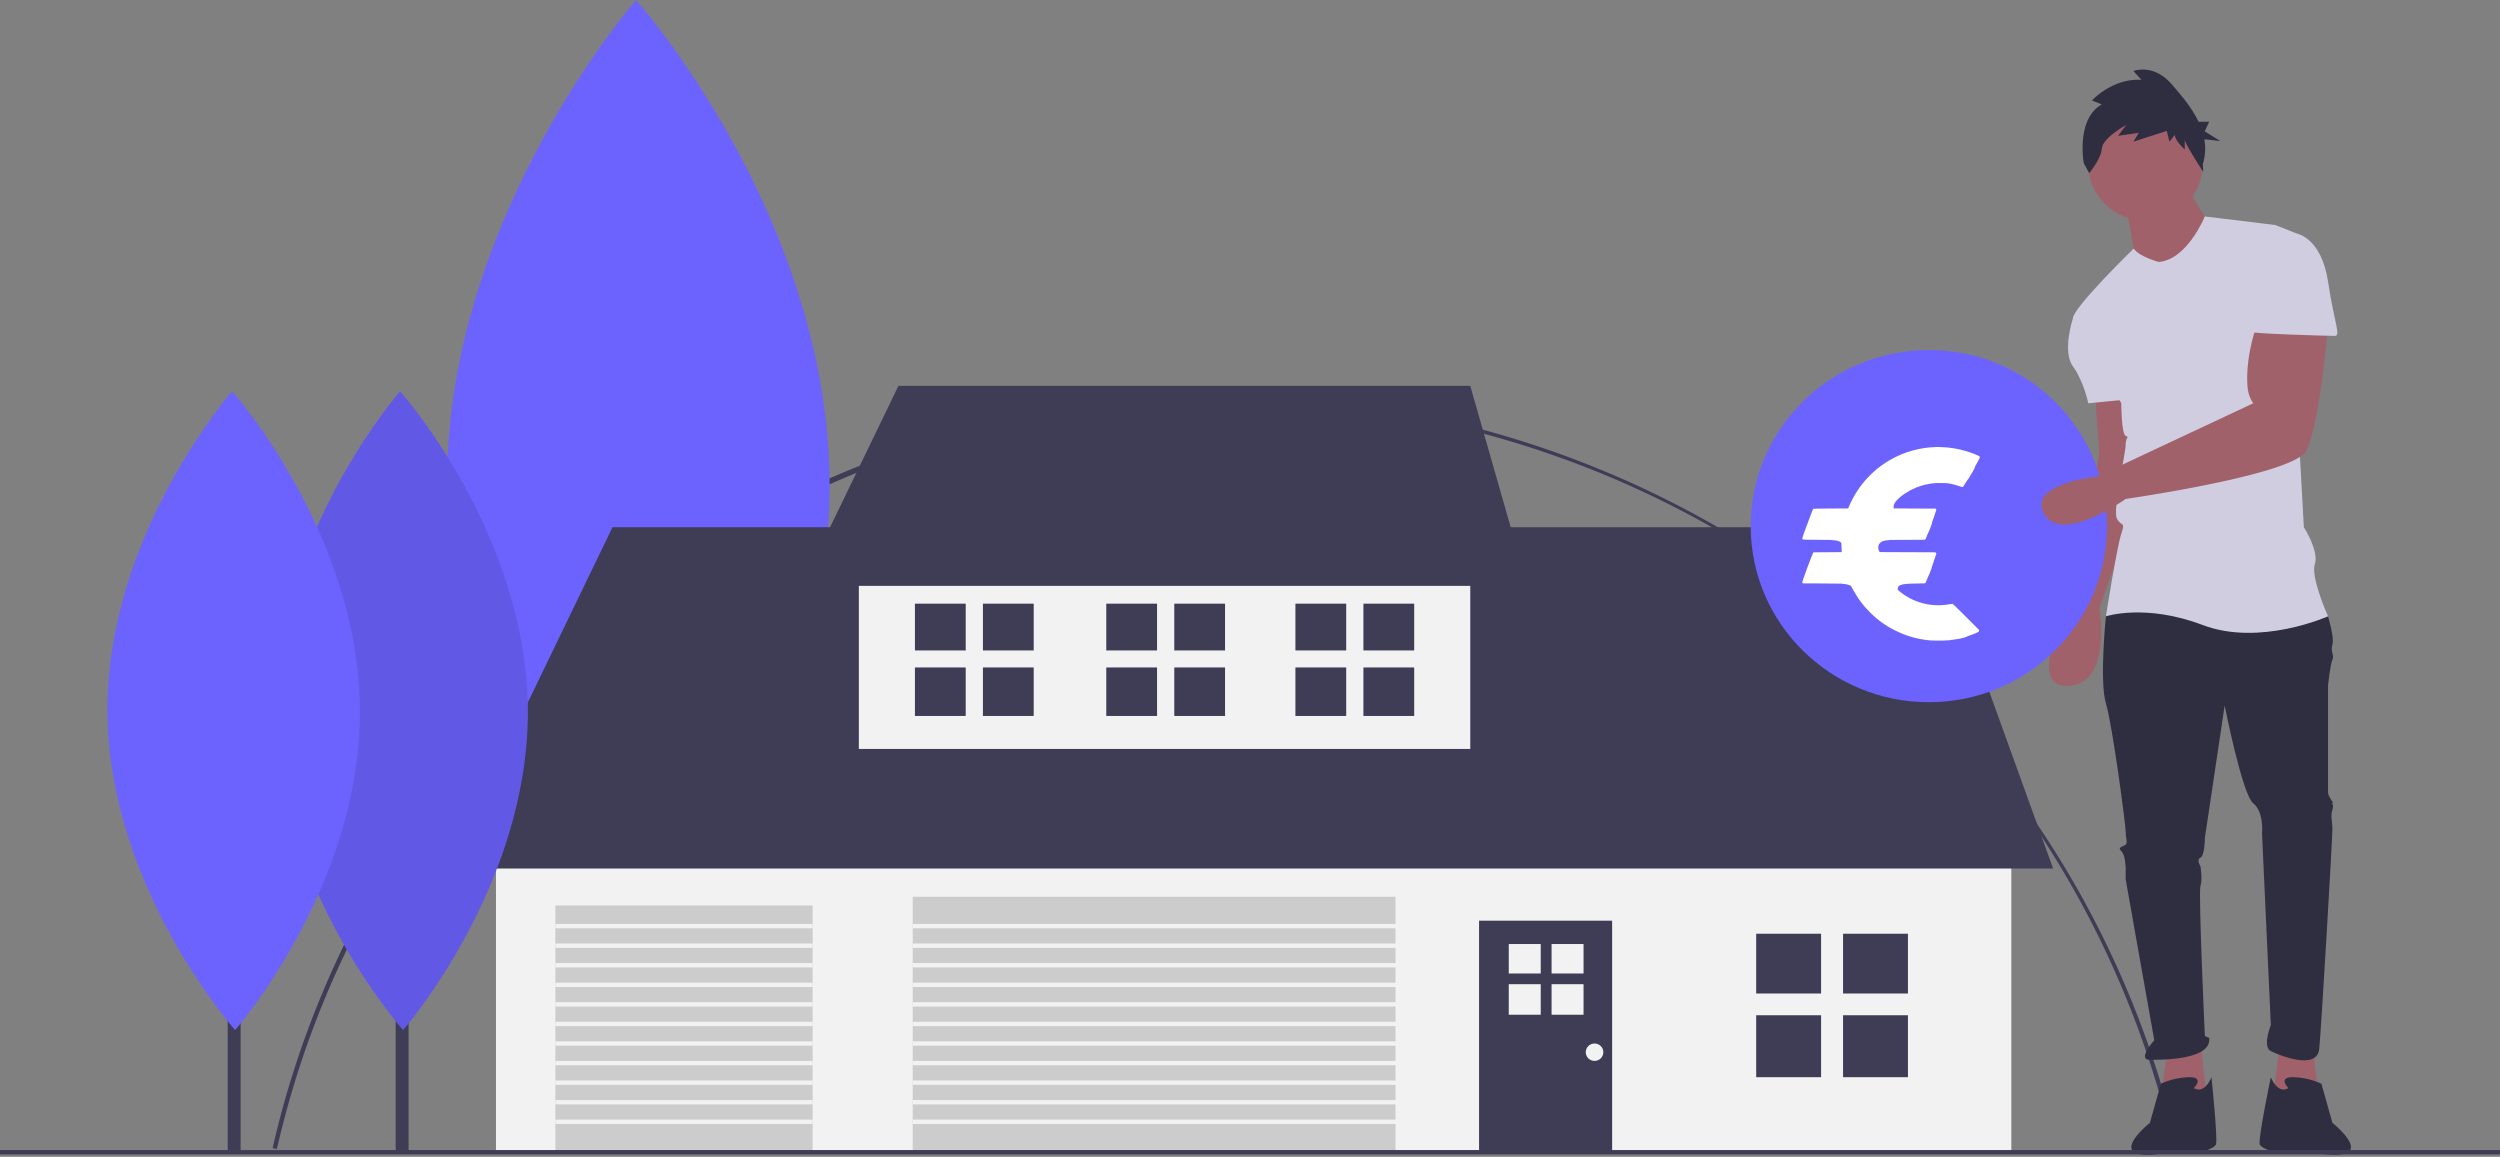 <svg
    xmlns:dc="http://purl.org/dc/elements/1.1/"
    xmlns:cc="http://creativecommons.org/ns#"
    xmlns:rdf="http://www.w3.org/1999/02/22-rdf-syntax-ns#"
    xmlns:svg="http://www.w3.org/2000/svg"
    xmlns="http://www.w3.org/2000/svg"
    xmlns:sodipodi="http://sodipodi.sourceforge.net/DTD/sodipodi-0.dtd"
    xmlns:inkscape="http://www.inkscape.org/namespaces/inkscape"
    viewBox="0 0 295.54 136.758"
    version="1.1"
    inkscape:version="1.0.2 (e86c870879, 2021-01-15)"
    sodipodi:docname="house.2svg.svg"
  >
    <rect x="0" y="0" width="295.54" height="136.758" fill="#808080" stroke="none"/>
    <defs id="defs2" />
    <sodipodi:namedview
      id="base"
      pagecolor="#ffffff"
      bordercolor="#666666"
      borderopacity="1.0"
      inkscape:pageopacity="0.0"
      inkscape:pageshadow="2"
      inkscape:zoom="0.35"
      inkscape:cx="400"
      inkscape:cy="560"
      inkscape:document-units="mm"
      inkscape:current-layer="layer1"
      inkscape:document-rotation="0"
      showgrid="false"
      inkscape:window-width="1920"
      inkscape:window-height="1001"
      inkscape:window-x="-9"
      inkscape:window-y="-9"
      inkscape:window-maximized="1"
    />
    <g id="layer1" inkscape:label="Capa 1" inkscape:groupmode="layer">
      <g id="g363">
        <g
          id="g241"
          transform="matrix(0.26,0,0,0.257,0,5.1493478e-6)"
        >
          <path
            id="path12"
            d="m 157.398,712.972 -1.951,-0.439 C 177.203,615.781 231.877,527.923 309.398,465.141 A 444.114,444.114 0 0 1 1021.553,711.352 l -1.949,0.443 C 973.55,509.586 796.329,368.361 588.634,368.361 c -204.974,0 -386.334,144.93 -431.236,344.611 z"
            transform="translate(-31.5,-184.416)"
            fill="#3f3d56"
          />
          <polygon
            id="polygon14"
            points="1054.5,504.5 1033.5,506.5 1036.5,479.5 1051.5,482.5 "
            fill="#a0616a"
          />
          <path
            id="path16"
            d="m 984,364.916 c 0,0 2,27 2,28 0,1 -14,70 -14,70 0,0 -20,38 0,37 20,-1 14,-36 14,-36 l 21,-58 -9,-41 z"
            transform="translate(-31.5,-184.416)"
            fill="#a0616a"
          />
          <polygon
            id="polygon18"
            points="982.5,504.5 1003.5,506.5 1000.5,479.5 985.5,482.5 "
            fill="#a0616a"
          />
          <path
            id="path20"
            d="m 994,460.916 -5,7 c 0,0 -3,30 0,40 3,10 9,56 9,59 0,3 1,5 0,6 -1,1 -4,1 -2,3 2,2 2,8 2,8 v 5 l 13,74 c 0,0 -8,9 -2,9 6,0 28,0 27,-10 l -2,-1 c 0,0 -3,-66 -2,-69 1,-3 0,-9 0,-9 0,0 -2,-3 0,-4 2,-1 2,-9 2,-9 l 9,-61 c 0,0 8,41 13,45 5,4 4,14 4,14 l 4,88 c 0,0 -4,10 0,12 4,2 21,9 22,-1 1,-10 6,-97 6,-101 0,-4 -1,-6 0,-9 1,-3 -1,-3 0,-3 1,0 -2,-3 -2,-5 v -49 c 0,0 1,-10 2,-12 1,-2 -1,-4 0,-7 1,-3 -2,-13 -2,-13 l -45,-12 z"
            transform="translate(-31.5,-184.416)"
            fill="#2f2e41"
          />
          <path
            id="path22"
            d="m 1029,684.916 c 0,0 5,-5 -2,-5 a 32.549,32.549 0 0 0 -13,3 l -5,18 c 0,0 -20.5,16.5 2.5,14.5 23,-2 19.5,-0.5 19.5,-0.5 0,0 7,-2 8,-4 1,-2 -2,-31 -2,-31 0,0 -3,8 -8,5 z"
            transform="translate(-31.5,-184.416)"
            fill="#2f2e41"
          />
          <path
            id="path24"
            d="m 1072,684.916 c 0,0 -5,-5 2,-5 a 32.549,32.549 0 0 1 13,3 l 5,18 c 0,0 20.5,16.5 -2.5,14.5 -23,-2 -22.5,-0.5 -22.5,-0.5 0,0 -7,-2 -8,-4 -1,-2 5,-31 5,-31 0,0 3,8 8,5 z"
            transform="translate(-31.5,-184.416)"
            fill="#2f2e41"
          />
          <rect
            id="rect26"
            x="286.141"
            y="177.432"
            width="8.903"
            height="351.653"
            fill="#3f3d56"
          />
          <path
            id="path28"
            d="m 408.705,406.662 c 0.567,122.964 -85.945,223.048 -85.945,223.048 0,0 -87.431,-99.282 -87.998,-222.246 -0.567,-122.964 85.945,-223.048 85.945,-223.048 0,0 87.431,99.282 87.998,222.246 z"
            transform="translate(-31.5,-184.416)"
            fill="#6c63ff"
            class="fill-logoInv3"
          />
          <rect
            id="rect30"
            x="225.5"
            y="383.5"
            width="689"
            height="146"
            fill="#f2f2f2"
          />
          <polygon
            points="278.5,242.5 877.5,242.5 933.5,399.5 203.5,399.5 "
            fill="#3f3d56"
          />
          <rect x="390.5" y="252.5" width="278" height="92" fill="#f2f2f2" />
          <polygon
            points="364.5,269.5 694.5,269.5 668.5,177.5 408.5,177.5 "
            fill="#3f3d56"
          />
          <rect x="415" y="412.5" width="219.5" height="117" fill="#cccccc" />
          <rect x="252.5" y="416.5" width="117" height="113" fill="#cccccc" />
          <rect x="672.5" y="423.5" width="60.5" height="106" fill="#3f3d56" />
          <rect y="529" width="1137" height="2" fill="#3f3d56" x="0" />
          <rect
            x="179.905"
            y="297.059"
            width="5.875"
            height="232.054"
            fill="#3f3d56"
          />
          <path
            d="m 271.497,511.047 c 0.374,81.143 -56.715,147.187 -56.715,147.187 0,0 -57.695,-65.515 -58.069,-146.658 -0.374,-81.143 56.715,-147.188 56.715,-147.188 0,0 57.695,65.515 58.069,146.658 z"
            transform="translate(-31.5,-184.416)"
            fill="#6c63ff"
            class="fill-logoInv3"
          />
          <path
            d="m 271.497,511.047 c 0.374,81.143 -56.715,147.187 -56.715,147.187 0,0 -57.695,-65.515 -58.069,-146.658 -0.374,-81.143 56.715,-147.188 56.715,-147.188 0,0 57.695,65.515 58.069,146.658 z"
            transform="translate(-31.5,-184.416)"
            opacity="0.1"
          />
          <rect
            x="103.533"
            y="297.059"
            width="5.875"
            height="232.054"
            fill="#3f3d56"
          />
          <path
            d="m 195.125,511.047 c 0.374,81.143 -56.715,147.187 -56.715,147.187 0,0 -57.695,-65.515 -58.069,-146.658 -0.374,-81.143 56.715,-147.188 56.715,-147.188 0,0 57.695,65.515 58.069,146.658 z"
            transform="translate(-31.5,-184.416)"
            fill="#6c63ff"
            class="fill-logoInv3"
          />
          <rect x="798.5" y="429.5" width="29.5" height="27.5" fill="#3f3d56" />
          <rect x="838" y="429.5" width="29.5" height="27.5" fill="#3f3d56" />
          <rect x="798.5" y="467" width="29.5" height="28.5" fill="#3f3d56" />
          <rect x="838" y="467" width="29.5" height="28.5" fill="#3f3d56" />
          <rect
            x="416"
            y="277.674"
            width="23.087"
            height="21.522"
            fill="#3f3d56"
          />
          <rect
            x="446.913"
            y="277.674"
            width="23.087"
            height="21.522"
            fill="#3f3d56"
          />
          <rect
            x="416"
            y="307.022"
            width="23.087"
            height="22.304"
            fill="#3f3d56"
          />
          <rect
            x="446.913"
            y="307.022"
            width="23.087"
            height="22.304"
            fill="#3f3d56"
          />
          <rect
            x="589"
            y="277.674"
            width="23.087"
            height="21.522"
            fill="#3f3d56"
          />
          <rect
            x="619.913"
            y="277.674"
            width="23.087"
            height="21.522"
            fill="#3f3d56"
          />
          <rect
            x="589"
            y="307.022"
            width="23.087"
            height="22.304"
            fill="#3f3d56"
          />
          <rect
            x="619.913"
            y="307.022"
            width="23.087"
            height="22.304"
            fill="#3f3d56"
          />
          <rect
            x="503"
            y="277.674"
            width="23.087"
            height="21.522"
            fill="#3f3d56"
          />
          <rect
            x="533.913"
            y="277.674"
            width="23.087"
            height="21.522"
            fill="#3f3d56"
          />
          <rect
            x="503"
            y="307.022"
            width="23.087"
            height="22.304"
            fill="#3f3d56"
          />
          <rect
            x="533.913"
            y="307.022"
            width="23.087"
            height="22.304"
            fill="#3f3d56"
          />
          <rect
            x="686"
            y="434.239"
            width="14.536"
            height="13.551"
            fill="#f2f2f2"
          />
          <rect
            x="705.464"
            y="434.239"
            width="14.536"
            height="13.551"
            fill="#f2f2f2"
          />
          <rect
            x="686"
            y="452.717"
            width="14.536"
            height="14.043"
            fill="#f2f2f2"
          />
          <rect
            x="705.464"
            y="452.717"
            width="14.536"
            height="14.043"
            fill="#f2f2f2"
          />
          <circle cx="725" cy="484" r="4" fill="#f2f2f2" />
          <rect x="415" y="425" width="220" height="2" fill="#f2f2f2" />
          <rect x="415" y="434" width="220" height="2" fill="#f2f2f2" />
          <rect x="415" y="443" width="220" height="2" fill="#f2f2f2" />
          <rect x="415" y="452" width="220" height="2" fill="#f2f2f2" />
          <rect x="415" y="461" width="220" height="2" fill="#f2f2f2" />
          <rect x="415" y="470" width="220" height="2" fill="#f2f2f2" />
          <rect x="415" y="479" width="220" height="2" fill="#f2f2f2" />
          <rect x="415" y="488" width="220" height="2" fill="#f2f2f2" />
          <rect x="415" y="497" width="220" height="2" fill="#f2f2f2" />
          <rect x="415" y="506" width="220" height="2" fill="#f2f2f2" />
          <rect x="415" y="515" width="220" height="2" fill="#f2f2f2" />
          <rect x="252.5" y="425" width="117" height="2" fill="#f2f2f2" />
          <rect x="252.5" y="434" width="117" height="2" fill="#f2f2f2" />
          <rect x="252.5" y="443" width="117" height="2" fill="#f2f2f2" />
          <rect x="252.5" y="452" width="117" height="2" fill="#f2f2f2" />
          <rect x="252.5" y="461" width="117" height="2" fill="#f2f2f2" />
          <rect x="252.5" y="470" width="117" height="2" fill="#f2f2f2" />
          <rect x="252.5" y="479" width="117" height="2" fill="#f2f2f2" />
          <rect x="252.5" y="488" width="117" height="2" fill="#f2f2f2" />
          <rect x="252.5" y="497" width="117" height="2" fill="#f2f2f2" />
          <rect x="252.5" y="506" width="117" height="2" fill="#f2f2f2" />
          <rect x="252.5" y="515" width="117" height="2" fill="#f2f2f2" />
          <circle
            cx="877"
            cy="242"
            r="81"
            fill="#6c63ff"
            class="fill-logoInv3"
          />
          <circle cx="975.5" cy="75.5" r="26" fill="#a0616a" />
          <path
            d="m 998,278.916 c 0,0 4,20 4,23 0,3 17,12 17,12 l 19,-24 c 0,0 -12,-17 -12,-21 z"
            transform="translate(-31.5,-184.416)"
            fill="#a0616a"
          />
          <path
            d="m 1013,304.916 c 0,0 -8.716,-2.32 -11.358,-6.16 0,0 -27.642,27.16 -27.642,32.16 l 22,39 c 0,0 0,14 2,15 2,1 0,0 0,4 0,4 -6,30 -4,34 2,4 4,1 2,7 -2,6 -7,38 -7,38 0,0 18,-6 44,4 26,10 57,-4 57,-4 0,0 -8,-18 -6,-24 2,-6 -5,-17 -5,-17 l -5,-92 c 0,0 7,-41 2,-43 l -10,-4 -32.024,-3.936 c 0,0 -7.976,19.936 -20.976,20.936 z"
            transform="translate(-31.5,-184.416)"
            fill="#d0cde1"
          />
          <path
            d="m 984,323.916 -10,7 c 0,0 -5,15 0,22 5,7 7,17 7,17 l 20,-2 z"
            transform="translate(-31.5,-184.416)"
            fill="#d0cde1"
          />
          <path
            d="m 1058,332.916 c 0,0 -5.791,14.891 -4.581,29.624 a 15.614,15.614 0 0 0 2.581,7.376 v 0 L 985.056,403.597 c 0,0 -32.056,3.319 -24.056,17.319 8,14 37,-7 37,-7 0,0 76,-11 82,-22 6,-11 10,-57 10,-57 z"
            transform="translate(-31.5,-184.416)"
            fill="#a0616a"
          />
          <path
            d="m 987.149,232.438 -4.51,-1.806 c 0,0 9.43,-10.382 22.55,-9.479 l -3.69,-4.063 c 0,0 9.02,-3.611 17.22,5.868 4.311,4.983 9.298,10.84 12.407,17.438 h 4.83 l -2.016,4.439 7.056,4.439 -7.242,-0.797 a 24.561,24.561 0 0 1 -0.685,11.496 l 0.194,3.508 c 0,0 -8.394,-12.987 -8.394,-14.793 v 4.514 c 0,0 -4.51,-4.062 -4.51,-6.771 l -2.46,3.16 -1.23,-4.965 -15.17,4.965 2.46,-4.062 -9.43,1.354 3.69,-4.965 c 0,0 -10.66,5.868 -11.07,10.833 -0.41,4.965 -5.74,11.285 -5.74,11.285 l -2.46,-4.514 c 0,0 -3.69,-20.312 8.2,-27.083 z"
            transform="translate(-31.5,-184.416)"
            fill="#2f2e41"
          />
          <path
            d="m 1061,291.916 h 15 c 0,0 11,2 14,22 3,20 6,25 3,25 -3,0 -39,-1 -39,-2 0,-1 7,-45 7,-45 z"
            transform="translate(-31.5,-184.416)"
            fill="#d0cde1"
          />
        </g>
        <g
          transform="matrix(0.002,0,0,-0.002,211.856,77.296)"
          fill="#000000"
          stroke="none"
          style="fill: #ffffff"
        >
          <path
            d="M 8470,12223 C 6586,12162 4862,11190 3837,9609 3660,9336 3467,8968 3337,8655 l -25,-60 -1019,-5 c -782,-4 -1023,-8 -1040,-17 -24,-14 -14,11 -275,-688 C 657,7023 599,6861 598,6828 c -1,-22 6,-38 24,-53 24,-21 38,-22 268,-28 134,-4 563,-8 954,-9 391,-1 648,-5 571,-8 -138,-6 -139,-6 -40,-8 98,-3 243,-21 317,-40 53,-14 159,-66 185,-91 13,-12 24,-18 24,-14 5,27 17,-123 19,-232 1,-71 5,-175 9,-231 l 6,-101 -834,-6 -834,-6 -23,-23 c -33,-35 -644,-1676 -644,-1732 0,-19 9,-44 19,-57 l 19,-24 1128,-3 c 636,-1 1132,-6 1138,-11 6,-5 52,-12 101,-16 200,-14 329,-44 422,-96 41,-23 44,-23 37,-1 -3,9 36,-59 86,-153 322,-595 645,-1032 1082,-1461 456,-448 909,-770 1483,-1054 582,-289 1158,-463 1810,-550 314,-41 863,-53 1196,-25 101,9 189,13 196,10 8,-2 12,-1 9,4 -6,10 116,25 198,25 33,0 51,3 40,6 -27,10 58,22 104,15 29,-4 33,-3 17,5 -15,7 -8,8 30,5 37,-3 43,-2 25,4 -15,5 -18,9 -9,10 9,1 32,3 50,6 29,4 30,3 9,-4 -60,-21 20,-9 179,28 175,41 376,99 368,107 -2,3 -16,0 -31,-6 -15,-5 -33,-10 -39,-9 -7,0 65,26 158,58 275,94 571,218 608,255 11,11 17,33 17,59 v 42 l -767,767 c -518,517 -777,769 -795,773 -16,4 -77,-2 -140,-14 -196,-36 -307,-50 -520,-62 -300,-17 -598,5 -908,67 -559,113 -1098,366 -1535,720 -107,87 -200,172 -165,150 l 25,-15 1,62 c 1,94 42,148 149,198 143,67 362,89 1001,98 426,6 463,7 482,24 11,10 59,121 108,247 48,126 91,227 95,225 4,-3 9,1 12,8 134,333 188,487 180,518 -4,15 -3,20 5,15 7,-4 10,-2 7,6 -3,8 48,164 114,347 66,183 123,345 126,361 5,22 0,35 -22,58 l -28,30 -330,6 c -181,3 -935,7 -1675,7 -740,1 -1329,4 -1310,8 26,5 31,8 18,13 -27,11 -67,100 -80,178 -15,85 -1,186 36,258 45,89 144,168 258,206 81,27 208,44 348,48 89,2 86,3 -45,8 -77,3 370,7 993,8 1011,2 1138,4 1167,18 37,17 53,50 155,321 29,78 57,140 62,137 4,-3 5,2 2,10 -3,8 -1,23 6,33 9,15 10,14 4,-7 -25,-96 90,188 155,378 43,128 48,147 30,122 -15,-20 -22,-41 126,370 70,195 127,370 128,388 1,21 -7,40 -21,55 l -23,22 -1237,5 c -680,3 -1237,7 -1237,8 0,1 -1,37 -3,80 -4,90 11,145 68,242 46,79 81,121 180,221 87,88 182,168 277,236 38,26 70,50 73,53 3,3 43,30 90,61 205,134 361,218 605,324 117,51 422,153 540,180 133,31 300,63 360,70 33,4 68,9 79,11 10,2 51,6 90,9 39,4 89,8 111,11 22,2 141,4 265,2 481,-4 471,-4 450,-18 -11,-8 -8,-9 13,-4 57,13 428,-75 671,-160 163,-57 194,-63 226,-46 10,5 68,95 130,200 62,104 116,187 120,185 13,-8 176,250 353,562 57,99 119,234 112,241 -3,3 -5,1 -5,-4 0,-6 -7,-19 -15,-30 -15,-17 -15,-16 -1,11 8,17 80,147 160,290 152,271 164,302 129,343 -38,45 -504,230 -793,315 -494,146 -921,216 -1445,237 -137,5 -259,9 -270,8 -11,-1 -58,-3 -105,-5 z m 1930,-1883 c -6,-11 -13,-20 -16,-20 -2,0 0,9 6,20 6,11 13,20 16,20 2,0 0,-9 -6,-20 z m -32,-55 c -6,-14 -13,-23 -15,-21 -5,5 15,46 22,46 3,0 -1,-11 -7,-25 z m -1680,-162 c -32,-2 -84,-2 -115,0 -32,2 -6,3 57,3 63,0 89,-1 58,-3 z m 230,-10 c -15,-2 -42,-2 -60,0 -18,2 -6,4 27,4 33,0 48,-2 33,-4 z m 110,-10 c -10,-2 -28,-2 -40,0 -13,2 -5,4 17,4 22,1 32,-1 23,-4 z M 8241,7673 c -12,-20 -14,-14 -5,12 4,9 9,14 11,11 3,-2 0,-13 -6,-23 z m -120,-320 c -12,-20 -14,-14 -5,12 4,9 9,14 11,11 3,-2 0,-13 -6,-23 z m 138,-2222 c -6,-18 -13,-30 -15,-28 -2,2 1,18 7,36 6,18 13,30 15,28 2,-2 -1,-18 -7,-36 z m -160,-430 c -6,-18 -13,-30 -15,-28 -2,2 1,18 7,36 6,18 13,30 15,28 2,-2 -1,-18 -7,-36 z M 2963,4153 c -7,-2 -21,-2 -30,0 -10,3 -4,5 12,5 17,0 24,-2 18,-5 z m 3930,0 c -13,-2 -35,-2 -50,0 -16,2 -5,4 22,4 28,0 40,-2 28,-4 z M 10247,994 c -3,-3 -12,-4 -19,-1 -8,3 -5,6 6,6 11,1 17,-2 13,-5 z m -70,-20 c -3,-3 -12,-4 -19,-1 -8,3 -5,6 6,6 11,1 17,-2 13,-5 z m -70,-20 c -3,-3 -12,-4 -19,-1 -8,3 -5,6 6,6 11,1 17,-2 13,-5 z m -80,-20 c -3,-3 -12,-4 -19,-1 -8,3 -5,6 6,6 11,1 17,-2 13,-5 z m -84,-21 c -7,-2 -19,-2 -25,0 -7,3 -2,5 12,5 14,0 19,-2 13,-5 z m -46,-9 c -3,-3 -12,-4 -19,-1 -8,3 -5,6 6,6 11,1 17,-2 13,-5 z m -44,-11 c -7,-2 -19,-2 -25,0 -7,3 -2,5 12,5 14,0 19,-2 13,-5 z"
            style="fill: #ffffff"
          />
          <path
            d="m 9093,10083 c 9,-2 23,-2 30,0 6,3 -1,5 -18,5 -16,0 -22,-2 -12,-5 z"
            style="fill: #ffffff"
          />
          <path
            d="m 8071,4633 c -1,-6 -4,-20 -7,-30 -5,-17 -5,-17 6,0 6,10 9,23 6,30 -3,9 -5,9 -5,0 z"
            style="fill: #ffffff"
          />
          <path
            d="m 2017,4143 c 161,-2 425,-2 585,0 161,1 30,2 -292,2 -322,0 -453,-1 -293,-2 z"
            style="fill: #ffffff"
          />
          <path
            d="m 7003,4143 c 31,-2 83,-2 115,0 31,2 5,3 -58,3 -63,0 -89,-1 -57,-3 z"
            style="fill: #ffffff"
          />
          <path
            d="m 9613,843 c 9,-2 23,-2 30,0 6,3 -1,5 -18,5 -16,0 -22,-2 -12,-5 z"
            style="fill: #ffffff"
          />
          <path
            d="m 9488,823 c 6,-2 18,-2 25,0 6,3 1,5 -13,5 -14,0 -19,-2 -12,-5 z"
            style="fill: #ffffff"
          />
          <path
            d="m 9418,813 c 7,-3 16,-2 19,1 4,3 -2,6 -13,5 -11,0 -14,-3 -6,-6 z"
            style="fill: #ffffff"
          />
          <path
            d="m 9258,793 c 6,-2 18,-2 25,0 6,3 1,5 -13,5 -14,0 -19,-2 -12,-5 z"
            style="fill: #ffffff"
          />
        </g>
      </g>
    </g>
  </svg>